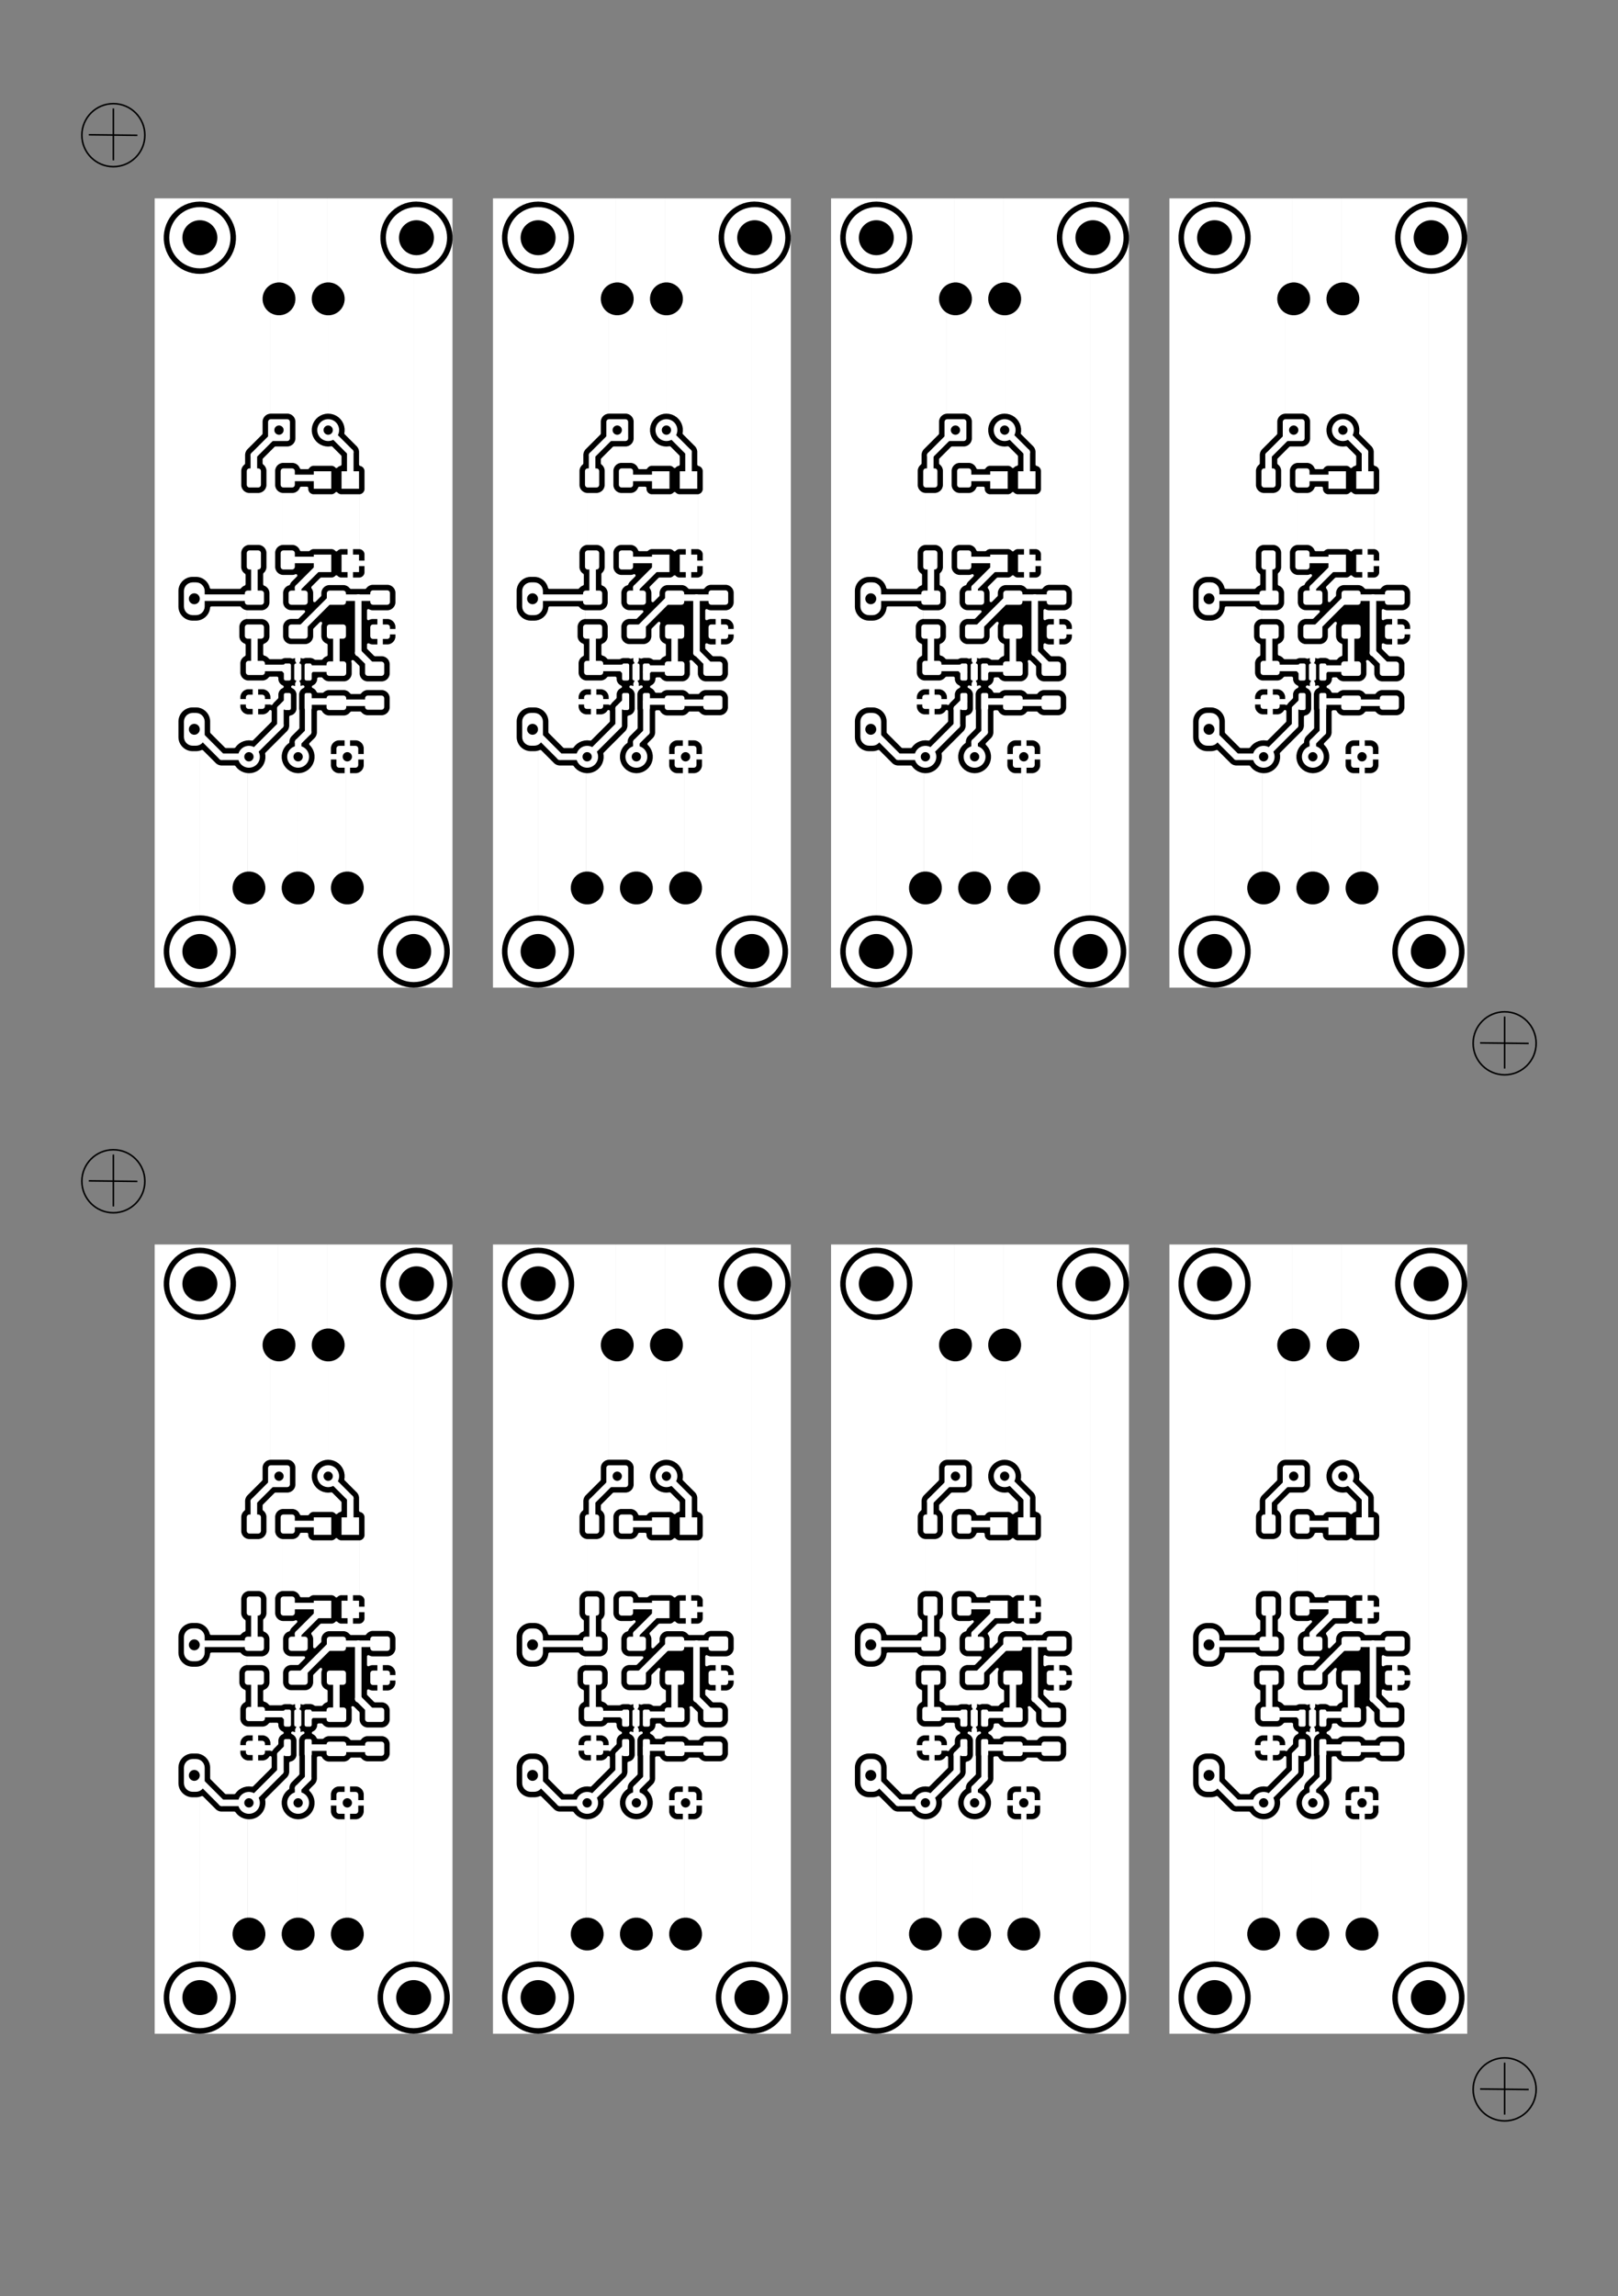 <?xml version="1.0" encoding="UTF-8" standalone="no"?>
<svg
   xmlns:dc="http://purl.org/dc/elements/1.1/"
   xmlns:cc="http://creativecommons.org/ns#"
   xmlns:rdf="http://www.w3.org/1999/02/22-rdf-syntax-ns#"
   xmlns:svg="http://www.w3.org/2000/svg"
   xmlns="http://www.w3.org/2000/svg"
   xmlns:xlink="http://www.w3.org/1999/xlink"
   xmlns:sodipodi="http://sodipodi.sourceforge.net/DTD/sodipodi-0.dtd"
   xmlns:inkscape="http://www.inkscape.org/namespaces/inkscape"
   version="1.1"
   width="148mm"
   height="210mm"
   viewBox="0 0 148 210"
   id="svg4097"
   sodipodi:docname="pwmTo_0-5V-F_Cu-panel.svg"
   inkscape:version="0.92.3 (2405546, 2018-03-11)">
  <rect x="0" y="0" width="148" height="210" fill="#808080" stroke="none"/>
  <defs
     id="defs4101">
    <clipPath
       clipPathUnits="userSpaceOnUse"
       id="clipPath4260">
      <rect
         style="fill:none;fill-opacity:1;stroke:#000000;stroke-width:0.265;stroke-opacity:1"
         id="rect4262"
         width="72.247"
         height="27.203"
         x="72.739"
         y="116.75" />
    </clipPath>
    <clipPath
       clipPathUnits="userSpaceOnUse"
       id="clipPath8162">
      <rect
         style="fill:none;fill-opacity:1;stroke:#000000;stroke-width:0.265;stroke-opacity:1"
         id="rect8164"
         width="72.202"
         height="27.268"
         x="80.095"
         y="52.491" />
    </clipPath>
  </defs>
  <sodipodi:namedview
     pagecolor="#ffffff"
     bordercolor="#666666"
     borderopacity="1"
     objecttolerance="10"
     gridtolerance="10"
     guidetolerance="10"
     inkscape:pageopacity="0"
     inkscape:pageshadow="2"
     inkscape:window-width="2560"
     inkscape:window-height="1417"
     id="namedview4099"
     showgrid="false"
     inkscape:zoom="1.1172845"
     inkscape:cx="161.79806"
     inkscape:cy="508.63942"
     inkscape:window-x="-8"
     inkscape:window-y="-8"
     inkscape:window-maximized="1"
     inkscape:current-layer="svg4097"
     inkscape:snap-to-guides="true"
     inkscape:snap-others="true"
     inkscape:snap-global="true" />
  <title
     id="title3829">SVG Image created as pwmTo_0-5V-F_Cu.svg date 2025/01/25 11:21:49 </title>
  <desc
     id="desc3831">Image generated by PCBNEW </desc>
  <g
     style="fill:#000000;fill-opacity:1;stroke:#000000;stroke-linecap:round;stroke-linejoin:round;stroke-opacity:1"
     id="g3833"
     transform="translate(0,61.994)" />
  <g
     id="g9115"
     transform="translate(0.746)">
    <g
       transform="matrix(0,0.54,-0.54,0,18.892,-9.013)"
       id="g2187">
      <path
         style="fill:none;stroke:#000000;stroke-width:0.265px;stroke-linecap:butt;stroke-linejoin:miter;stroke-opacity:1"
         d="m 39.605,13.093 -0.091,8.232"
         id="path2168"
         inkscape:connector-curvature="0" />
      <path
         style="fill:none;stroke:#000000;stroke-width:0.265px;stroke-linecap:butt;stroke-linejoin:miter;stroke-opacity:1"
         d="m 35.055,17.165 h 8.796"
         id="path2170"
         inkscape:connector-curvature="0" />
      <circle
         style="fill:none;stroke:#000000;stroke-width:0.265"
         id="path2172"
         cx="39.582"
         cy="17.165"
         r="5.336" />
    </g>
    <use
       height="100%"
       width="100%"
       transform="translate(127.262,83.055)"
       id="use4566"
       xlink:href="#g2187"
       y="0"
       x="0" />
    <g
       inkscape:tile-y0="16.235699"
       inkscape:tile-x0="14.457207"
       inkscape:tile-h="72.202494"
       inkscape:tile-w="27.268201"
       inkscape:tile-cy="52.358468"
       inkscape:tile-cx="28.126274"
       transform="translate(-89.17,-11.894)"
       id="g7081">
      <g
         style="fill:#000000;fill-opacity:1;stroke:#000000;stroke-linecap:round;stroke-linejoin:round;stroke-opacity:1"
         id="g6683" />
      <g
         id="g7212">
        <g
           transform="rotate(-90,116.196,66.125)"
           clip-path="url(#clipPath8162)"
           id="g8154">
          <g
             id="g8021"
             transform="translate(7.284,-2.177)">
            <g
               id="g7623"
               style="fill:#000000;fill-opacity:1;stroke:#000000;stroke-linecap:round;stroke-linejoin:round;stroke-opacity:1" />
            <g
               id="g7631"
               style="fill:#000000;fill-opacity:1;stroke:#000000;stroke-width:0.021;stroke-linecap:round;stroke-linejoin:round;stroke-opacity:1">
              <rect
                 id="rect7625"
                 rx="0"
                 height="38.752"
                 width="83.71"
                 y="48.961"
                 x="67.035" />
              <path
                 id="path7627"
                 d="m 109.132,67.175 -0.019,-0.096 -0.054,-0.081 -0.081,-0.054 -0.096,-0.019 h -0.8 l -0.096,0.019 -0.081,0.054 -0.054,0.081 -0.019,0.096 v 1.25 l 0.019,0.096 0.054,0.081 0.081,0.054 0.096,0.019 h 0.8 l 0.096,-0.019 0.081,-0.054 0.054,-0.081 0.019,-0.096 z"
                 style="fill:#ffffff;fill-opacity:1;fill-rule:evenodd;stroke:none"
                 inkscape:connector-curvature="0" />
              <path
                 id="path7629"
                 d="m 106.032,67.175 -0.019,-0.096 -0.054,-0.081 -0.081,-0.054 -0.096,-0.019 h -0.8 l -0.096,0.019 -0.081,0.054 -0.054,0.081 -0.019,0.096 v 1.25 l 0.019,0.096 0.054,0.081 0.081,0.054 0.096,0.019 h 0.8 l 0.096,-0.019 0.081,-0.054 0.054,-0.081 0.019,-0.096 z"
                 style="fill:#ffffff;fill-opacity:1;fill-rule:evenodd;stroke:none"
                 inkscape:connector-curvature="0" />
            </g>
            <g
               id="g7635"
               style="fill:#ffffff;fill-opacity:1;stroke:none">
              <circle
                 id="circle7633"
                 r="1.8"
                 cy="58.812"
                 cx="141.402" />
            </g>
            <g
               id="g7643"
               style="fill:#ffffff;fill-opacity:1;stroke:none">
              <circle
                 id="circle7637"
                 r="2.8"
                 cy="58.812"
                 cx="141.402" />
              <path
                 id="path7639"
                 d="m 109.132,63.175 -0.019,-0.096 -0.054,-0.081 -0.081,-0.054 -0.096,-0.019 h -0.8 l -0.096,0.019 -0.081,0.054 -0.054,0.081 -0.019,0.096 v 1.25 l 0.019,0.096 0.054,0.081 0.081,0.054 0.096,0.019 h 0.8 l 0.096,-0.019 0.081,-0.054 0.054,-0.081 0.019,-0.096 z"
                 style="fill:#ffffff;fill-opacity:1;fill-rule:evenodd;stroke:none"
                 inkscape:connector-curvature="0" />
              <path
                 id="path7641"
                 d="m 106.032,63.175 -0.019,-0.096 -0.054,-0.081 -0.081,-0.054 -0.096,-0.019 h -0.8 l -0.096,0.019 -0.081,0.054 -0.054,0.081 -0.019,0.096 v 1.25 l 0.019,0.096 0.054,0.081 0.081,0.054 0.096,0.019 h 0.8 l 0.096,-0.019 0.081,-0.054 0.054,-0.081 0.019,-0.096 z"
                 style="fill:#ffffff;fill-opacity:1;fill-rule:evenodd;stroke:none"
                 inkscape:connector-curvature="0" />
            </g>
            <g
               id="g7647"
               style="fill:#ffffff;fill-opacity:1;stroke:none">
              <circle
                 id="circle7645"
                 r="1.8"
                 cy="78.624"
                 cx="141.402" />
            </g>
            <g
               id="g7661"
               style="fill:#ffffff;fill-opacity:1;stroke:none">
              <circle
                 id="circle7649"
                 r="2.8"
                 cy="78.624"
                 cx="141.402" />
              <path
                 id="path7651"
                 d="m 102.632,74.175 -0.019,-0.096 -0.054,-0.081 -0.081,-0.054 -0.096,-0.019 h -0.8 l -0.096,0.019 -0.081,0.054 -0.054,0.081 -0.019,0.096 v 1.25 l 0.019,0.096 0.054,0.081 0.081,0.054 0.096,0.019 h 0.8 l 0.096,-0.019 0.081,-0.054 0.054,-0.081 0.019,-0.096 z"
                 style="fill:#ffffff;fill-opacity:1;fill-rule:evenodd;stroke:none"
                 inkscape:connector-curvature="0" />
              <path
                 id="path7653"
                 d="M 99.532,74.175 99.513,74.079 99.459,73.998 99.378,73.944 99.282,73.925 h -0.8 l -0.096,0.019 -0.081,0.054 -0.054,0.081 -0.019,0.096 v 1.25 l 0.019,0.096 0.054,0.081 0.081,0.054 0.096,0.019 h 0.8 l 0.096,-0.019 0.081,-0.054 0.054,-0.081 0.019,-0.096 z"
                 style="fill:#ffffff;fill-opacity:1;fill-rule:evenodd;stroke:none"
                 inkscape:connector-curvature="0" />
              <path
                 id="path7655"
                 d="m 102.708,63.267 -0.019,-0.096 -0.054,-0.081 -0.081,-0.054 -0.096,-0.019 h -0.8 l -0.096,0.019 -0.081,0.054 -0.054,0.081 -0.019,0.096 v 1.25 l 0.019,0.096 0.054,0.081 0.081,0.054 0.096,0.019 h 0.8 l 0.096,-0.019 0.081,-0.054 0.054,-0.081 0.019,-0.096 z"
                 style="fill:#ffffff;fill-opacity:1;fill-rule:evenodd;stroke:none"
                 inkscape:connector-curvature="0" />
              <path
                 id="path7657"
                 d="M 99.608,63.267 99.589,63.171 99.535,63.09 99.454,63.036 99.358,63.017 h -0.8 l -0.096,0.019 -0.081,0.054 -0.054,0.081 -0.019,0.096 v 1.25 l 0.019,0.096 0.054,0.081 0.081,0.054 0.096,0.019 h 0.8 l 0.096,-0.019 0.081,-0.054 0.054,-0.081 0.019,-0.096 z"
                 style="fill:#ffffff;fill-opacity:1;fill-rule:evenodd;stroke:none"
                 inkscape:connector-curvature="0" />
              <path
                 id="path7659"
                 d="m 94.682,73.3 0.096,-0.019 0.081,-0.054 0.054,-0.081 0.019,-0.096 v -1.5 L 94.913,71.454 94.859,71.373 94.778,71.319 94.682,71.3 h -1.5 l -0.096,0.019 -0.081,0.054 -0.054,0.081 -0.019,0.096 v 1.5 l 0.019,0.096 0.054,0.081 0.081,0.054 0.096,0.019 z"
                 style="fill:#ffffff;fill-opacity:1;fill-rule:evenodd;stroke:none"
                 inkscape:connector-curvature="0" />
            </g>
            <g
               id="g7665"
               style="fill:#ffffff;fill-opacity:1;stroke:none">
              <circle
                 id="circle7663"
                 r="1"
                 cy="67.8"
                 cx="93.932" />
            </g>
            <g
               id="g7673"
               style="fill:#ffffff;fill-opacity:1;stroke:none">
              <circle
                 id="circle7667"
                 r="1"
                 cy="63.3"
                 cx="93.932" />
              <path
                 id="path7669"
                 d="m 109.882,58.154 -0.02,-0.178 -0.059,-0.169 -0.095,-0.152 -0.127,-0.127 -0.152,-0.095 -0.169,-0.059 -0.178,-0.02 h -1.4 l -0.178,0.02 -0.169,0.059 -0.152,0.095 -0.127,0.127 -0.095,0.152 -0.059,0.169 -0.02,0.178 v 0.3 l 0.02,0.178 0.059,0.169 0.095,0.152 0.127,0.127 0.152,0.095 0.169,0.059 0.178,0.02 h 1.4 l 0.178,-0.02 0.169,-0.059 0.152,-0.095 0.127,-0.127 0.095,-0.152 0.059,-0.169 0.02,-0.178 z"
                 style="fill:#ffffff;fill-opacity:1;fill-rule:evenodd;stroke:none"
                 inkscape:connector-curvature="0" />
              <path
                 id="path7671"
                 d="M 97.944,58.154 97.924,57.976 97.865,57.807 97.77,57.655 97.643,57.529 97.491,57.433 97.322,57.374 97.144,57.354 h -1.4 l -0.178,0.02 -0.169,0.059 -0.152,0.095 -0.127,0.127 -0.095,0.152 -0.059,0.169 -0.02,0.178 v 0.3 l 0.02,0.178 0.059,0.169 0.095,0.152 0.127,0.127 0.152,0.095 0.169,0.059 0.178,0.02 h 1.4 l 0.178,-0.02 0.169,-0.059 0.152,-0.095 0.127,-0.127 0.095,-0.152 0.059,-0.169 0.02,-0.178 z"
                 style="fill:#ffffff;fill-opacity:1;fill-rule:evenodd;stroke:none"
                 inkscape:connector-curvature="0" />
            </g>
            <g
               id="g7677"
               style="fill:#ffffff;fill-opacity:1;stroke:none">
              <circle
                 id="circle7675"
                 r="1.8"
                 cy="58.812"
                 cx="76.124" />
            </g>
            <g
               id="g7681"
               style="fill:#ffffff;fill-opacity:1;stroke:none">
              <circle
                 id="circle7679"
                 r="2.8"
                 cy="58.812"
                 cx="76.124" />
            </g>
            <g
               id="g7685"
               style="fill:#ffffff;fill-opacity:1;stroke:none">
              <circle
                 id="circle7683"
                 r="1.8"
                 cy="78.37"
                 cx="76.124" />
            </g>
            <g
               id="g7725"
               style="fill:#ffffff;fill-opacity:1;stroke:none">
              <circle
                 id="circle7687"
                 r="2.8"
                 cy="78.37"
                 cx="76.124" />
              <path
                 id="path7689"
                 d="m 118.807,63.1 -0.096,0.019 -0.081,0.054 -0.054,0.081 -0.019,0.096 v 0.8 l 0.019,0.096 0.054,0.081 0.081,0.054 0.096,0.019 h 1.25 l 0.096,-0.019 0.081,-0.054 0.054,-0.081 0.019,-0.096 v -0.8 l -0.019,-0.096 -0.054,-0.081 -0.081,-0.054 -0.096,-0.019 z"
                 style="fill:#ffffff;fill-opacity:1;fill-rule:evenodd;stroke:none"
                 inkscape:connector-curvature="0" />
              <path
                 id="path7691"
                 d="m 118.807,66.2 -0.096,0.019 -0.081,0.054 -0.054,0.081 -0.019,0.096 v 0.8 l 0.019,0.096 0.054,0.081 0.081,0.054 0.096,0.019 h 1.25 l 0.096,-0.019 0.081,-0.054 0.054,-0.081 0.019,-0.096 v -0.8 l -0.019,-0.096 -0.054,-0.081 -0.081,-0.054 -0.096,-0.019 z"
                 style="fill:#ffffff;fill-opacity:1;fill-rule:evenodd;stroke:none"
                 inkscape:connector-curvature="0" />
              <path
                 id="path7693"
                 d="m 102.657,70.65 -0.019,-0.096 -0.054,-0.081 -0.081,-0.054 -0.096,-0.019 h -0.825 l -0.096,0.019 -0.081,0.054 -0.054,0.081 -0.019,0.096 v 1.3 l 0.019,0.096 0.054,0.081 0.081,0.054 0.096,0.019 h 0.825 l 0.096,-0.019 0.081,-0.054 0.054,-0.081 0.019,-0.096 z"
                 style="fill:#ffffff;fill-opacity:1;fill-rule:evenodd;stroke:none"
                 inkscape:connector-curvature="0" />
              <path
                 id="path7695"
                 d="M 99.532,70.65 99.513,70.554 99.459,70.473 99.378,70.419 99.282,70.4 h -0.825 l -0.096,0.019 -0.081,0.054 -0.054,0.081 -0.019,0.096 v 1.3 l 0.019,0.096 0.054,0.081 0.081,0.054 0.096,0.019 h 0.825 l 0.096,-0.019 0.081,-0.054 0.054,-0.081 0.019,-0.096 z"
                 style="fill:#ffffff;fill-opacity:1;fill-rule:evenodd;stroke:none"
                 inkscape:connector-curvature="0" />
              <path
                 id="path7697"
                 d="m 102.464,66.656 -0.012,-0.062 -0.035,-0.053 -0.053,-0.035 -0.062,-0.012 h -1.235 l -0.062,0.012 -0.053,0.035 -0.035,0.053 -0.012,0.062 v 0.325 l 0.012,0.062 0.035,0.053 0.053,0.035 0.062,0.012 h 1.235 l 0.062,-0.012 0.053,-0.035 0.035,-0.053 0.012,-0.062 z"
                 style="fill:#ffffff;fill-opacity:1;fill-rule:evenodd;stroke:none"
                 inkscape:connector-curvature="0" />
              <path
                 id="path7699"
                 d="m 102.464,67.606 -0.012,-0.062 -0.035,-0.053 -0.053,-0.035 -0.062,-0.012 h -1.235 l -0.062,0.012 -0.053,0.035 -0.035,0.053 -0.012,0.062 v 0.325 l 0.012,0.062 0.035,0.053 0.053,0.035 0.062,0.012 h 1.235 l 0.062,-0.012 0.053,-0.035 0.035,-0.053 0.012,-0.062 z"
                 style="fill:#ffffff;fill-opacity:1;fill-rule:evenodd;stroke:none"
                 inkscape:connector-curvature="0" />
              <path
                 id="path7701"
                 d="m 102.464,68.555 -0.012,-0.062 -0.035,-0.053 -0.053,-0.035 -0.062,-0.012 h -1.235 l -0.062,0.012 -0.053,0.035 -0.035,0.053 -0.012,0.062 v 0.325 l 0.012,0.062 0.035,0.053 0.053,0.035 0.062,0.012 h 1.235 l 0.062,-0.012 0.053,-0.035 0.035,-0.053 0.012,-0.062 z"
                 style="fill:#ffffff;fill-opacity:1;fill-rule:evenodd;stroke:none"
                 inkscape:connector-curvature="0" />
              <path
                 id="path7703"
                 d="M 99.764,68.555 99.752,68.493 99.717,68.441 99.664,68.405 99.602,68.393 h -1.235 l -0.062,0.012 -0.053,0.035 -0.035,0.053 -0.012,0.062 v 0.325 l 0.012,0.062 0.035,0.053 0.053,0.035 0.062,0.012 h 1.235 l 0.062,-0.012 0.053,-0.035 0.035,-0.053 0.012,-0.062 z"
                 style="fill:#ffffff;fill-opacity:1;fill-rule:evenodd;stroke:none"
                 inkscape:connector-curvature="0" />
              <path
                 id="path7705"
                 d="M 99.764,66.656 99.752,66.593 99.717,66.541 99.664,66.505 99.602,66.493 h -1.235 l -0.062,0.012 -0.053,0.035 -0.035,0.053 -0.012,0.062 v 0.325 l 0.012,0.062 0.035,0.053 0.053,0.035 0.062,0.012 h 1.235 l 0.062,-0.012 0.053,-0.035 0.035,-0.053 0.012,-0.062 z"
                 style="fill:#ffffff;fill-opacity:1;fill-rule:evenodd;stroke:none"
                 inkscape:connector-curvature="0" />
              <path
                 id="path7707"
                 d="m 109.132,70.675 -0.019,-0.096 -0.054,-0.081 -0.081,-0.054 -0.096,-0.019 h -0.8 l -0.096,0.019 -0.081,0.054 -0.054,0.081 -0.019,0.096 v 1.25 l 0.019,0.096 0.054,0.081 0.081,0.054 0.096,0.019 h 0.8 l 0.096,-0.019 0.081,-0.054 0.054,-0.081 0.019,-0.096 z"
                 style="fill:#ffffff;fill-opacity:1;fill-rule:evenodd;stroke:none"
                 inkscape:connector-curvature="0" />
              <path
                 id="path7709"
                 d="m 106.032,70.675 -0.019,-0.096 -0.054,-0.081 -0.081,-0.054 -0.096,-0.019 h -0.8 l -0.096,0.019 -0.081,0.054 -0.054,0.081 -0.019,0.096 v 1.25 l 0.019,0.096 0.054,0.081 0.081,0.054 0.096,0.019 h 0.8 l 0.096,-0.019 0.081,-0.054 0.054,-0.081 0.019,-0.096 z"
                 style="fill:#ffffff;fill-opacity:1;fill-rule:evenodd;stroke:none"
                 inkscape:connector-curvature="0" />
              <path
                 id="path7711"
                 d="m 120.042,70.83 v -1.6 h -1.6 v 1.6 z"
                 style="fill:#ffffff;fill-opacity:1;fill-rule:evenodd;stroke:none"
                 inkscape:connector-curvature="0" />
              <path
                 id="path7713"
                 d="m 120.042,73.37 v -1.6 h -1.6 v 1.6 z"
                 style="fill:#ffffff;fill-opacity:1;fill-rule:evenodd;stroke:none"
                 inkscape:connector-curvature="0" />
              <path
                 id="path7715"
                 d="m 112.422,73.37 v -1.6 h -1.6 v 1.6 z"
                 style="fill:#ffffff;fill-opacity:1;fill-rule:evenodd;stroke:none"
                 inkscape:connector-curvature="0" />
              <path
                 id="path7717"
                 d="m 112.422,70.83 v -1.6 h -1.6 v 1.6 z"
                 style="fill:#ffffff;fill-opacity:1;fill-rule:evenodd;stroke:none"
                 inkscape:connector-curvature="0" />
              <path
                 id="path7719"
                 d="m 109.157,74.65 -0.019,-0.096 -0.054,-0.081 -0.081,-0.054 -0.096,-0.019 h -0.825 l -0.096,0.019 -0.081,0.054 -0.054,0.081 -0.019,0.096 v 1.3 l 0.019,0.096 0.054,0.081 0.081,0.054 0.096,0.019 h 0.825 l 0.096,-0.019 0.081,-0.054 0.054,-0.081 0.019,-0.096 z"
                 style="fill:#ffffff;fill-opacity:1;fill-rule:evenodd;stroke:none"
                 inkscape:connector-curvature="0" />
              <path
                 id="path7721"
                 d="m 106.032,74.65 -0.019,-0.096 -0.054,-0.081 -0.081,-0.054 -0.096,-0.019 h -0.825 l -0.096,0.019 -0.081,0.054 -0.054,0.081 -0.019,0.096 v 1.3 l 0.019,0.096 0.054,0.081 0.081,0.054 0.096,0.019 h 0.825 l 0.096,-0.019 0.081,-0.054 0.054,-0.081 0.019,-0.096 z"
                 style="fill:#ffffff;fill-opacity:1;fill-rule:evenodd;stroke:none"
                 inkscape:connector-curvature="0" />
              <path
                 id="path7723"
                 d="m 123.057,65.05 -0.096,0.019 -0.081,0.054 -0.054,0.081 -0.019,0.096 v 1.5 l 0.019,0.096 0.054,0.081 0.081,0.054 0.096,0.019 h 1.5 l 0.096,-0.019 0.081,-0.054 0.054,-0.081 0.019,-0.096 v -1.5 l -0.019,-0.096 -0.054,-0.081 -0.081,-0.054 -0.096,-0.019 z"
                 style="fill:#ffffff;fill-opacity:1;fill-rule:evenodd;stroke:none"
                 inkscape:connector-curvature="0" />
            </g>
            <g
               id="g7733"
               style="fill:#ffffff;fill-opacity:1;stroke:none">
              <circle
                 id="circle7727"
                 r="1"
                 cy="70.55"
                 cx="123.807" />
              <path
                 id="path7729"
                 d="m 111.307,63.1 -0.096,0.019 -0.081,0.054 -0.054,0.081 -0.019,0.096 v 0.8 l 0.019,0.096 0.054,0.081 0.081,0.054 0.096,0.019 h 1.25 l 0.096,-0.019 0.081,-0.054 0.054,-0.081 0.019,-0.096 v -0.8 l -0.019,-0.096 -0.054,-0.081 -0.081,-0.054 -0.096,-0.019 z"
                 style="fill:#ffffff;fill-opacity:1;fill-rule:evenodd;stroke:none"
                 inkscape:connector-curvature="0" />
              <path
                 id="path7731"
                 d="m 111.307,66.2 -0.096,0.019 -0.081,0.054 -0.054,0.081 -0.019,0.096 v 0.8 l 0.019,0.096 0.054,0.081 0.081,0.054 0.096,0.019 h 1.25 l 0.096,-0.019 0.081,-0.054 0.054,-0.081 0.019,-0.096 v -0.8 l -0.019,-0.096 -0.054,-0.081 -0.081,-0.054 -0.096,-0.019 z"
                 style="fill:#ffffff;fill-opacity:1;fill-rule:evenodd;stroke:none"
                 inkscape:connector-curvature="0" />
            </g>
            <g
               id="g7817"
               style="fill:none;stroke:#ffffff;stroke-width:0.6;stroke-linecap:round;stroke-linejoin:round;stroke-opacity:1">
              <path
                 id="path7735"
                 d="M 103.432,73.35 V 73.3"
                 inkscape:connector-curvature="0" />
              <path
                 id="path7737"
                 d="m 101.982,74.8 1.45,-1.45"
                 inkscape:connector-curvature="0" />
              <path
                 id="path7739"
                 d="m 103.432,73.3 h 5.05"
                 inkscape:connector-curvature="0" />
              <path
                 id="path7741"
                 d="m 108.482,73.3 v 1.488"
                 inkscape:connector-curvature="0" />
              <path
                 id="path7743"
                 d="M 108.482,74.787 108.495,74.8"
                 inkscape:connector-curvature="0" />
              <path
                 id="path7745"
                 d="m 108.482,70.9 v 0.4"
                 inkscape:connector-curvature="0" />
              <path
                 id="path7747"
                 d="m 108.482,71.3 v 2"
                 inkscape:connector-curvature="0" />
              <path
                 id="path7749"
                 d="m 105.382,67.8 3.1,3.1"
                 inkscape:connector-curvature="0" />
              <path
                 id="path7751"
                 d="m 101.995,71.3 h 3.388"
                 inkscape:connector-curvature="0" />
              <path
                 id="path7753"
                 d="M 101.995,69.028 101.684,68.718"
                 inkscape:connector-curvature="0" />
              <path
                 id="path7755"
                 d="M 101.995,71.3 V 69.028"
                 inkscape:connector-curvature="0" />
              <path
                 id="path7757"
                 d="M 98.984,71.186 98.87,71.3"
                 inkscape:connector-curvature="0" />
              <path
                 id="path7759"
                 d="m 96.19,68.718 h 2.794"
                 inkscape:connector-curvature="0" />
              <path
                 id="path7761"
                 d="m 98.984,68.718 v 2.467"
                 inkscape:connector-curvature="0" />
              <path
                 id="path7763"
                 d="m 93.932,67.8 h 1.34"
                 inkscape:connector-curvature="0" />
              <path
                 id="path7765"
                 d="m 98.87,71.3 v 3.487"
                 inkscape:connector-curvature="0" />
              <path
                 id="path7767"
                 d="m 95.272,67.8 0.918,0.918"
                 inkscape:connector-curvature="0" />
              <path
                 id="path7769"
                 d="M 98.87,74.787 98.882,74.8"
                 inkscape:connector-curvature="0" />
              <path
                 id="path7771"
                 d="m 111.882,63.8 0.05,-0.05"
                 inkscape:connector-curvature="0" />
              <path
                 id="path7773"
                 d="m 93.932,60.816 2.512,-2.512"
                 inkscape:connector-curvature="0" />
              <path
                 id="path7775"
                 d="M 93.932,60.816 V 62.5"
                 inkscape:connector-curvature="0" />
              <path
                 id="path7777"
                 d="m 108.482,63.8 h 3.4"
                 inkscape:connector-curvature="0" />
              <path
                 id="path7779"
                 d="m 98.344,66.178 0.64,0.64"
                 inkscape:connector-curvature="0" />
              <path
                 id="path7781"
                 d="m 96.81,66.178 h 1.534"
                 inkscape:connector-curvature="0" />
              <path
                 id="path7783"
                 d="m 93.932,63.3 2.878,2.878"
                 inkscape:connector-curvature="0" />
              <path
                 id="path7785"
                 d="M 108.482,63.8 V 58.404"
                 inkscape:connector-curvature="0" />
              <path
                 id="path7787"
                 d="m 108.482,58.404 -0.1,-0.1"
                 inkscape:connector-curvature="0" />
              <path
                 id="path7789"
                 d="m 121.787,72.57 h -2.545"
                 inkscape:connector-curvature="0" />
              <path
                 id="path7791"
                 d="m 123.807,70.55 -2.02,2.02"
                 inkscape:connector-curvature="0" />
              <path
                 id="path7793"
                 d="m 121.507,63.75 2.3,2.3"
                 inkscape:connector-curvature="0" />
              <path
                 id="path7795"
                 d="m 119.432,63.75 h 2.075"
                 inkscape:connector-curvature="0" />
              <path
                 id="path7797"
                 d="m 119.432,66.85 v 2.99"
                 inkscape:connector-curvature="0" />
              <path
                 id="path7799"
                 d="m 119.432,69.84 -0.19,0.19"
                 inkscape:connector-curvature="0" />
              <path
                 id="path7801"
                 d="m 105.382,63.8 h -3.4"
                 inkscape:connector-curvature="0" />
              <path
                 id="path7803"
                 d="m 102.058,63.892 v 2.552"
                 inkscape:connector-curvature="0" />
              <path
                 id="path7805"
                 d="m 102.058,66.444 -0.374,0.374"
                 inkscape:connector-curvature="0" />
              <path
                 id="path7807"
                 d="m 109.392,67.8 2.23,2.23"
                 inkscape:connector-curvature="0" />
              <path
                 id="path7809"
                 d="m 108.482,67.8 h 0.91"
                 inkscape:connector-curvature="0" />
              <path
                 id="path7811"
                 d="m 111.932,66.85 v 2.87"
                 inkscape:connector-curvature="0" />
              <path
                 id="path7813"
                 d="m 111.932,69.72 -0.31,0.31"
                 inkscape:connector-curvature="0" />
              <path
                 id="path7815"
                 d="m 72.618,54.506 -0.046,0.053 -0.011,0.051 v 27.453 l 0.02,0.067 0.053,0.046 0.051,0.011 h 72.411 l 0.067,-0.02 0.046,-0.053 0.011,-0.051 V 78.624 h -0.512 v 0 l -0.019,0.357 v 0 l -0.058,0.353 v 10e-5 l -0.096,0.345 v 0 l -0.132,0.333 h -1e-4 l -0.168,0.316 v 0 0 l -0.029,0.042 -0.172,0.254 v 0 l -0.225,0.265 -0.007,0.008 -0.26,0.246 -0.285,0.217 -0.307,0.184 v 0 h -1e-4 v 0 l -0.273,0.126 -0.052,0.024 -0.339,0.114 -0.35,0.077 -0.356,0.039 v 0 h -0.358 v 0 l -0.356,-0.039 -0.35,-0.077 -0.339,-0.114 -0.325,-0.15 -0.307,-0.184 -0.285,-0.217 -0.26,-0.246 -0.232,-0.273 -0.201,-0.296 -0.168,-0.316 -0.132,-0.333 -0.096,-0.345 -0.058,-0.353 -0.019,-0.357 0.014,-0.254 H 79.43 v 0 l -0.019,0.357 v 0 l -0.058,0.353 v 1e-4 l -0.096,0.345 v 0 l -0.132,0.333 h -1e-4 l -0.168,0.316 v 0 l -0.201,0.296 v 0 l -0.216,0.254 -0.016,0.019 -0.26,0.246 -0.285,0.217 -0.307,0.184 v 0 h -1e-4 v 0 l -0.15,0.07 -0.175,0.081 -0.339,0.114 -0.35,0.077 -0.356,0.039 v 0 h -0.358 v 0 L 75.59,81.632 75.24,81.555 74.901,81.441 74.576,81.29 74.269,81.106 73.984,80.889 73.725,80.643 73.493,80.37 73.292,80.074 73.124,79.758 72.992,79.425 72.896,79.081 72.838,78.727 72.819,78.37 l 0.019,-0.357 0.058,-0.353 0.096,-0.345 0.132,-0.333 0.149,-0.282 0.018,-0.035 v 0 0 l 0.201,-0.296 v 0 0 L 73.725,76.097 73.827,76 73.984,75.851 v 0 0 l 0.14,-0.106 0.145,-0.11 0.307,-0.184 v 0 h 10e-5 v 0 l 0.325,-0.15 v 0 0 l 0.17,-0.057 0.17,-0.057 0.35,-0.077 0.356,-0.039 v 0 h 0.358 1e-4 l 0.356,0.039 0.35,0.077 0.256,0.086 0.083,0.028 v 0 0 l 0.325,0.15 v 0 l 0.172,0.104 0.134,0.081 0.088,0.067 0.197,0.149 v 0 l 0.26,0.246 0.232,0.273 v 0 l 0.201,0.296 v 0 l 0.168,0.316 h 1e-4 l 0.132,0.333 v 0 l 0.096,0.345 v 10e-5 l 0.058,0.353 v 0 l 0.019,0.357 h 58.681 l 0.006,-0.103 0.042,-0.254 0.016,-0.099 v 0 -1e-4 l 0.096,-0.345 0.101,-0.254 0.031,-0.079 h 1e-4 l 0.168,-0.316 v 0 0 l 0.201,-0.296 v 0 0 l 0.232,-0.273 0.086,-0.082 0.173,-0.164 v 0 0 l 0.115,-0.087 0.17,-0.13 0.307,-0.184 v 0 h 1e-4 v 0 l 0.325,-0.15 v 0 0 l 0.17,-0.057 0.17,-0.057 0.35,-0.077 0.356,-0.039 v 0 h 0.358 v 0 l 0.356,0.039 0.35,0.077 0.256,0.086 0.083,0.028 v 0 0 l 0.325,0.15 v 0 l 0.228,0.137 0.078,0.047 0.088,0.067 0.197,0.149 v 0 l 0.26,0.246 0.232,0.273 v 0 l 0.201,0.296 v 0 l 0.168,0.316 h 1e-4 l 0.132,0.333 v 0 l 0.096,0.345 v 1e-4 l 0.058,0.353 v 0 l 0.019,0.357 h 0.512 v -8.192 h -7.912 v 0.236 l -0.037,0.233 -0.073,0.225 -0.072,0.141 -0.036,0.07 -0.139,0.191 -0.167,0.167 -0.191,0.139 -0.082,0.042 -0.129,0.066 v 0 0 l -0.06,0.019 -0.165,0.054 -0.233,0.037 v 0 h -0.236 L 135.456,72.014 135.414,72 l -0.183,-0.059 -0.21,-0.107 -0.191,-0.139 -0.167,-0.167 -0.139,-0.191 -0.107,-0.21 -0.073,-0.225 -0.009,-0.056 -0.028,-0.177 V 70.55 h -8.994 v 0 l -0.021,0.248 v 0 l -0.061,0.241 -0.1,0.228 -0.136,0.208 v 0 l -0.169,0.183 -0.196,0.153 v 0 l -0.173,0.093 -0.046,0.025 -0.235,0.081 -0.245,0.041 h -0.249 v 0 l -0.146,-0.024 -0.069,0.008 -0.039,0.026 -1.02,1.02 -0.112,0.112 v 0 l -0.128,0.086 -0.003,0.002 -0.103,0.043 -0.043,0.018 -0.148,0.029 -0.007,0.001 v 0 0 0 h -1.207 l -0.067,0.02 -0.046,0.053 -0.008,0.027 -8e-4,-2e-4 -0.002,0.008 -0.05,0.135 v 0 l -0.086,0.115 v 0 l -0.115,0.086 v 0 l -0.135,0.05 v 0 l -0.007,7e-4 -0.053,0.006 h -1.696 l -0.06,-0.006 -0.135,-0.05 -0.115,-0.086 -0.086,-0.115 -0.05,-0.135 -0.006,-0.06 v -1e-4 h -5.019 l -0.006,0.06 v 0 l -0.05,0.135 v 0 l -0.086,0.115 v 0 l -0.115,0.086 v 1e-4 l -0.135,0.05 v 0 L 112.47,73.87 v 0 h -0.598 -0.5 -0.598 v 0 l -0.06,-0.006 v 0 l -0.135,-0.05 v -1e-4 l -0.115,-0.086 v 0 l -0.086,-0.115 v 0 l -0.05,-0.135 v 0 l -0.006,-0.06 v 0 -0.598 h 1.05 v 1.05 h 0.5 v -1.05 h 1.05 v 0.598 h 5.019 v -1.696 l 0.006,-0.06 0.05,-0.135 1e-4,-2e-4 v 0 l 0.086,-0.115 v 0 l 0.017,-0.013 4e-4,-3e-4 0.042,-0.056 0.005,-0.07 -0.034,-0.061 -0.013,-0.012 -0.018,-0.013 -0.086,-0.115 -0.05,-0.135 -0.006,-0.06 v -1.696 l 0.006,-0.06 0.005,-0.013 0.046,-0.122 v 0 l 0.086,-0.115 v 0 l 0.115,-0.086 v 0 l 0.135,-0.05 v 0 l 0.06,-0.006 v 0 0 0 h 0.113 l 0.067,-0.02 0.046,-0.053 0.011,-0.051 V 68.072 l -0.02,-0.067 -0.053,-0.046 -0.013,-0.005 -0.059,-0.019 -0.149,-0.092 -0.124,-0.124 -0.092,-0.149 -0.055,-0.167 L 118.057,67.3 v -0.9 0 h -4.749 v 0.9 0 l -0.011,0.103 v 0 l -0.055,0.167 v 0 l -0.012,0.02 -0.08,0.129 -0.124,0.124 -0.149,0.092 v 0 l -0.02,0.007 -0.038,0.013 -0.057,0.04 -0.027,0.065 -7e-4,0.013 v 0.703 l 0.02,0.067 0.022,0.023 -6e-4,7e-4 0.006,0.006 0.086,0.115 v 0 l 0.05,0.135 0.006,0.056 4e-4,0.003 v 0 1.696 0 l -0.006,0.06 -0.05,0.135 v 0 l -0.086,0.115 v 0 l -0.018,0.013 -0.042,0.056 -0.005,0.07 0.033,0.061 0.013,0.012 0.018,0.013 0.086,0.115 v 0 l 0.05,0.135 v 0 l 0.006,0.06 V 72.32 h -2.6 v -0.598 0 l 0.006,-0.06 v 0 l 0.05,-0.135 v 0 l 0.086,-0.115 v 0 l 0.018,-0.013 0.042,-0.056 0.005,-0.07 -0.033,-0.061 -0.013,-0.011 -0.018,-0.014 -0.086,-0.115 -0.05,-0.135 -0.006,-0.06 v -0.965 l -0.02,-0.067 -0.017,-0.021 -0.787,-0.787 -0.061,-0.034 -0.07,0.005 -0.022,0.011 -0.144,0.089 -0.167,0.055 -0.103,0.011 h -0.743 l -0.067,0.02 -0.046,0.053 -0.01,0.069 0.029,0.064 0.006,0.006 0.501,0.501 0.061,0.034 0.026,0.003 h 0.242 v 0 l 0.103,0.011 v 0 l 0.167,0.055 v 0 l 0.149,0.092 0.124,0.124 0.092,0.149 v 0 l 0.055,0.167 v 0 0 l 0.011,0.103 v 1.35 0 l -0.011,0.103 v 0 l -0.036,0.108 -0.019,0.059 -0.092,0.149 -0.124,0.124 -0.009,0.006 -0.047,0.052 -0.012,0.054 v 1.302 l 0.02,0.067 0.039,0.038 0.034,0.021 0.124,0.124 0.092,0.149 v 0 l 10e-5,2e-4 0.055,0.166 v 0 0 l 0.011,0.103 v 1.4 0 l -0.011,0.103 v 0 l -0.024,0.073 -0.031,0.094 -0.092,0.149 -0.124,0.124 -0.149,0.092 -0.167,0.055 -0.103,0.011 h -0.925 v 0 0 l -0.056,-0.006 -0.046,-0.005 -0.167,-0.055 -0.149,-0.092 -0.124,-0.124 -0.092,-0.149 -0.055,-0.167 L 107.332,76 v 0 h -0.799 l -0.011,0.103 -0.055,0.166 v 0 l -0.092,0.149 -0.124,0.124 -0.149,0.092 v 0 l -0.166,0.055 v 0 L 105.832,76.7 h -0.212 -0.5 -0.212 v 0 l -0.103,-0.011 -0.166,-0.055 v 0 l -0.149,-0.092 -0.124,-0.124 -0.092,-0.149 v 0 l -0.055,-0.166 v 0 L 104.207,76 v 0 -0.45 h 0.912 v 1.15 h 0.5 v 0 -1.15 h 0.912 V 76 h 0.799 v -1.4 l 0.011,-0.103 0.055,-0.167 0.025,-0.041 0.018,-0.067 -0.021,-0.067 -0.054,-0.045 -0.049,-0.01 h -0.771 l -0.067,0.02 -0.046,0.053 -0.01,0.069 0.017,0.048 0.025,0.041 v 0 l 0.055,0.166 v 0 l 0.011,0.103 v 0.45 h -2.325 v -0.45 0 l 0.011,-0.103 0.055,-0.166 v 0 l 0.025,-0.041 0.018,-0.067 -0.021,-0.067 -0.054,-0.045 -0.049,-0.01 h -0.328 l -0.067,0.02 -0.021,0.017 -0.609,0.609 -0.034,0.061 -0.003,0.026 v 0.642 0 l -0.011,0.103 v 0 l -0.042,0.126 -0.013,0.041 -0.092,0.149 -0.124,0.124 -0.149,0.092 -0.167,0.055 -0.103,0.011 h -0.9 v 0 0 l -0.056,-0.006 -0.046,-0.005 -0.167,-0.055 -0.149,-0.092 -0.124,-0.124 -0.092,-0.149 -0.055,-0.167 -0.011,-0.103 v -1.35 l 0.011,-0.103 0.055,-0.167 0.092,-0.149 0.124,-0.124 0.149,-0.092 0.167,-0.055 v 0 l 0.103,-0.011 v 0 h 0.642 l 0.067,-0.02 0.021,-0.017 0.44,-0.44 0.017,-0.022 5e-4,4e-4 0.047,-0.071 0.021,-0.067 -0.018,-0.067 -0.052,-0.047 -0.069,-0.011 -0.024,0.005 -0.065,0.021 -0.103,0.011 h -0.925 v 0 0 l -0.056,-0.006 -0.046,-0.005 -0.167,-0.055 -0.149,-0.092 -0.124,-0.124 -0.092,-0.149 -0.055,-0.167 L 100.832,72 v -1.4 l 0.011,-0.103 0.055,-0.167 0.092,-0.149 0.124,-0.124 0.022,-0.013 0.047,-0.052 0.012,-0.054 v -0.271 l -0.02,-0.067 -0.053,-0.046 -0.051,-0.011 h -0.057 l -0.067,-0.006 v 0 0 l -0.154,-0.048 -0.138,-0.083 -0.114,-0.114 -0.083,-0.138 -0.005,-0.016 -0.039,-0.058 -0.064,-0.028 -0.069,0.011 -0.052,0.047 -0.013,0.028 -0.005,0.016 v 0 0 l -0.066,0.109 -0.018,0.029 -0.114,0.114 v 0 0 l -0.138,0.083 -0.004,0.001 -0.003,0.002 -3e-4,10e-5 v 1e-4 l -0.055,0.037 -0.028,0.064 -0.001,0.016 v 0.431 l 0.02,0.067 0.017,0.021 0.054,0.054 0.092,0.149 v 0 l 0.055,0.167 v 0 0 l 0.011,0.103 v 1.4 0 l -0.011,0.103 v 0 l -0.055,0.167 v 0 l -0.025,0.041 -0.067,0.108 -0.124,0.124 -0.022,0.013 -0.047,0.052 -0.012,0.054 v 0.802 l 0.02,0.067 0.039,0.038 0.022,0.013 0.124,0.124 0.092,0.149 v 0 l 0.005,0.014 0.05,0.152 v 0 0 l 0.011,0.103 v 1.35 0 l -0.011,0.103 v 0 l -0.042,0.126 -0.013,0.041 -0.092,0.149 -0.124,0.124 -0.149,0.092 -0.167,0.055 -0.103,0.011 h -0.9 v 0 0 l -0.056,-0.006 -0.046,-0.005 -0.167,-0.055 -0.149,-0.092 -0.124,-0.124 -0.092,-0.149 -0.055,-0.167 -0.011,-0.103 v -1.35 l 0.011,-0.103 0.055,-0.167 0.092,-0.149 0.124,-0.124 0.006,-0.004 -0.001,-0.002 0.039,-0.044 0.012,-0.053 V 72.662 L 98.049,72.595 98.01,72.556 97.989,72.543 97.865,72.419 97.772,72.269 97.717,72.103 97.707,72 v -0.5 h -2.275 v 0.55 h -1.154 l 0.05,0.086 0.029,0.108 v 0.112 l -0.029,0.108 -0.05,0.086 h 1.154 v 0.55 l -0.011,0.103 -0.055,0.166 v 0 l -0.092,0.149 -0.124,0.124 -0.149,0.092 v 0 l -0.166,0.055 v 0 L 94.732,73.8 h -0.55 v 0 -1.154 l -0.086,0.05 -0.108,0.029 h -0.112 l -0.108,-0.029 -0.086,-0.05 V 73.8 h -0.55 v 0 l -0.103,-0.011 -0.166,-0.055 v 0 l -0.149,-0.092 -0.124,-0.124 -0.092,-0.149 v 0 l -0.055,-0.166 v 0 L 92.432,73.1 v 0 -0.55 h 1.154 l -0.05,-0.086 -0.029,-0.108 v -0.112 l 0.017,-0.062 H 83.433 v 0.236 l -0.037,0.233 -0.073,0.225 -0.037,0.072 -0.071,0.139 -0.139,0.191 -0.167,0.167 -0.191,0.139 -0.057,0.029 -0.153,0.078 v 0 0 l -0.113,0.037 -0.112,0.036 -0.233,0.037 v 0 h -0.236 l -0.233,-0.037 -0.225,-0.073 -0.21,-0.107 -0.191,-0.139 -0.167,-0.167 -0.139,-0.191 -0.107,-0.21 -0.073,-0.225 -0.01,-0.061 -0.027,-0.172 v -0.236 l 0.037,-0.233 0.045,-0.138 0.028,-0.086 v 0 0 l 0.057,-0.111 0.051,-0.099 0.139,-0.191 0.167,-0.167 0.191,-0.139 0.21,-0.107 0.225,-0.073 0.233,-0.037 v 0 h 0.236 v 0 l 0.233,0.037 0.225,0.073 0.21,0.107 0.109,0.079 0.082,0.06 v 0 0 l 0.167,0.167 v 0 0 l 0.054,0.075 0.084,0.116 0.107,0.21 0.073,0.225 0.037,0.233 h 10.091 l 0.012,-0.046 0.05,-0.086 h -1.154 v -0.55 0 l 0.011,-0.103 0.055,-0.166 v 0 l 0.092,-0.149 0.124,-0.124 0.149,-0.092 v 0 l 0.166,-0.055 v 0 L 93.132,70.8 h 0.55 v 1.154 l 0.086,-0.05 0.108,-0.029 h 0.112 l 0.108,0.029 0.086,0.05 V 70.8 h 0.55 v 0 l 0.103,0.011 0.166,0.055 v 0 l 0.149,0.092 0.124,0.124 0.092,0.149 v 0 l 0.055,0.166 v 0 L 95.432,71.5 h 2.275 v -0.9 l 0.011,-0.103 0.055,-0.167 0.092,-0.149 0.124,-0.124 0.136,-0.084 0.047,-0.052 0.012,-0.054 v -0.225 l -0.02,-0.067 -0.053,-0.046 -0.051,-0.011 h -1.948 v 0 l -0.155,-0.031 -0.146,-0.06 -0.131,-0.088 -0.495,-0.495 -0.061,-0.033 -0.07,0.005 -0.048,0.032 -0.054,0.059 -0.196,0.153 -0.036,0.02 -0.176,0.095 -0.006,0.003 -0.235,0.081 -0.245,0.041 H 93.808 L 93.563,69.26 93.327,69.179 93.109,69.061 92.912,68.908 92.744,68.725 92.608,68.517 92.508,68.289 92.447,68.048 92.446,68.03 92.427,67.8 v 0 l 0.01,-0.118 h -9.004 v 0.236 l -0.037,0.233 -0.073,0.225 -0.072,0.141 -0.036,0.07 -0.139,0.191 -0.167,0.167 -0.191,0.139 -0.099,0.051 -0.111,0.057 v 0 0 l -0.065,0.021 -0.159,0.052 -0.233,0.037 v 0 h -0.236 l -0.233,-0.037 -0.048,-0.016 -0.177,-0.057 -0.21,-0.107 -0.191,-0.139 -0.167,-0.167 -0.139,-0.191 -0.107,-0.21 -0.073,-0.225 -0.016,-0.101 -0.021,-0.133 v -0.236 l 0.037,-0.233 0.038,-0.118 0.035,-0.107 v 0 0 l 0.072,-0.141 0.036,-0.07 0.139,-0.191 0.167,-0.167 0.191,-0.139 0.052,-0.026 0.159,-0.081 0.225,-0.073 0.233,-0.037 v 0 h 0.236 v 0 l 0.233,0.037 0.225,0.073 0.21,0.107 0.109,0.079 0.082,0.06 v 0 0 l 0.167,0.167 v 0 0 l 0.047,0.065 0.092,0.126 0.107,0.21 0.073,0.225 0.037,0.233 h 9.004 l 0.011,-0.13 v 0 l 0.061,-0.241 0.1,-0.228 0.136,-0.208 0.049,-0.053 0.12,-0.13 0.196,-0.153 v 0 0 l 0.219,-0.118 v 0 l 0.235,-0.081 0.245,-0.041 h 0.249 l 0.245,0.041 0.235,0.081 v 0 l 0.219,0.118 0.196,0.153 0.169,0.183 0.044,0.068 0.053,0.045 0.051,0.011 h 0.082 l 0.155,0.031 v 0 l 0.146,0.06 v 0 l 0.131,0.088 v 0 l 0.703,0.703 0.061,0.034 0.026,0.003 h 1.594 l 0.037,-0.006 0.043,-0.013 v 0 l 0.027,-0.003 0.04,-0.004 v 0 h 1.342 l 0.067,0.006 v 0 l 0.154,0.048 0.138,0.083 0.114,0.114 v 0 l 0.08,0.132 0.004,0.006 0.005,0.016 0.039,0.058 0.064,0.028 0.069,-0.011 0.052,-0.047 0.013,-0.028 0.005,-0.016 v 0 l 7e-4,-0.002 0.001,-0.07 -0.001,-0.004 -0.048,-0.154 v 0 l -0.003,-0.033 h 0.232 l 0.064,-0.018 0.089,-0.054 v 0 l 0.154,-0.048 v 0 0 l 0.047,-0.004 0.02,-0.002 v 0 h 1.342 l 0.067,0.006 v 0 l 0.154,0.048 0.089,0.054 0.064,0.018 h 0.232 l -0.003,0.033 v 0 l -0.048,0.154 -10e-4,0.07 10e-4,0.004 0.049,0.156 0.006,0.067 v 0.432 l -0.006,0.067 v 0 l -0.048,0.154 v 0 0 l -0.066,0.109 -0.018,0.029 -0.005,0.006 0.002,0.002 -0.027,0.05 -0.003,0.026 v 0.562 l 0.02,0.067 0.039,0.038 0.022,0.013 0.124,0.124 0.092,0.149 v 0 l 0.028,0.084 0.04,0.057 0.065,0.027 0.013,7e-4 h 0.923 l 0.067,-0.02 0.046,-0.053 0.005,-0.013 v 0 l 0.019,-0.059 0.092,-0.149 0.124,-0.124 0.121,-0.075 0.028,-0.017 v 0 l 0.049,-0.016 0.118,-0.039 v 0 l 0.103,-0.011 h 0.9 v 0 l 0.103,0.011 v 0 l 0.108,0.036 0.058,0.019 v 0 l 0.007,0.002 6e-4,-0.002 0.059,0.009 0.064,-0.029 0.038,-0.058 5e-4,-0.07 -0.032,-0.054 -0.577,-0.577 -0.061,-0.034 -0.026,-0.003 h -0.642 v 0 l -0.103,-0.011 -0.167,-0.055 -0.149,-0.092 -0.124,-0.124 -0.092,-0.149 -0.055,-0.167 -0.011,-0.103 v -1.35 l 0.004,-0.034 0.007,-0.068 v 0 l 0.015,-0.046 0.04,-0.12 0.092,-0.149 0.124,-0.124 0.149,-0.092 0.167,-0.055 v 0 l 0.103,-0.011 h 0.9 v 0 l 0.103,0.011 v 0 l 0.167,0.055 v 0 l 0.149,0.092 0.124,0.124 0.092,0.149 v 0 l 0.011,0.032 0.045,0.135 v 0 0 l 0.011,0.103 v 0.642 l 0.02,0.067 0.017,0.021 0.551,0.551 0.061,0.034 0.07,-0.005 0.056,-0.042 0.024,-0.066 3e-4,-0.009 V 67.125 l 0.004,-0.034 0.007,-0.068 v 0 l 0.015,-0.046 0.04,-0.12 0.092,-0.149 0.124,-0.124 0.149,-0.092 0.167,-0.055 v 0 l 0.103,-0.011 h 0.9 v 0 l 0.103,0.011 v 0 l 0.167,0.055 v 0 l 0.149,0.092 0.124,0.124 0.092,0.149 v 0 l 0.04,0.12 0.04,0.058 0.03,0.018 0.094,0.039 v 0 l 0.131,0.088 v 0 l 0.513,0.513 0.061,0.034 0.07,-0.005 0.056,-0.042 0.024,-0.065 -0.006,-0.048 -0.054,-0.162 -0.011,-0.103 v -0.9 l 0.011,-0.103 0.055,-0.167 0.092,-0.149 0.124,-0.124 0.149,-0.092 0.167,-0.055 v 0 l 0.103,-0.011 h 1.35 v 0 L 112.71,65.71 v 0 l 0.167,0.055 v 0 l 0.149,0.092 0.124,0.124 0.092,0.149 v 0 l 0.028,0.084 0.027,0.083 v 0 0 l 0.011,0.103 h 4.749 l 0.011,-0.103 0.055,-0.167 0.092,-0.149 0.124,-0.124 0.149,-0.092 0.167,-0.055 v 0 l 0.103,-0.011 h 1.35 v 0 L 120.21,65.71 v 0 l 0.167,0.055 v 0 l 0.149,0.092 0.124,0.124 0.092,0.149 v 0 l 0.028,0.084 0.027,0.083 v 0 0 l 0.011,0.103 v 0.9 0 l -0.011,0.103 v 0 l -0.055,0.167 v 0 l -0.012,0.02 -0.08,0.129 -0.124,0.124 -0.149,0.092 v 0 l -0.02,0.007 -0.038,0.013 -0.057,0.04 -0.027,0.065 -7e-4,0.013 v 0.613 l 0.02,0.067 0.03,0.032 0.117,0.088 0.086,0.115 v 0 l 0.05,0.135 0.006,0.056 4e-4,0.003 v 0 1.696 0 l -0.006,0.06 -0.05,0.135 v 0 l -0.086,0.115 v 0 0 l -0.018,0.013 v 0 l -0.042,0.056 -0.005,0.07 0.034,0.061 0.013,0.012 0.018,0.013 0.086,0.115 v 0 l 0.05,0.135 0.002,0.008 0.002,-6e-4 0.022,0.054 0.057,0.04 0.039,0.006 h 0.745 l 0.067,-0.02 0.021,-0.017 0.802,-0.802 0.034,-0.061 -9e-4,-0.057 -0.004,-0.016 v 0 L 122.302,70.55 v 0 l 0.021,-0.248 v 0 l 0.061,-0.241 0.1,-0.228 0.136,-0.208 0.081,-0.088 0.088,-0.095 0.196,-0.153 v 0 0 l 0.219,-0.118 v 0 l 0.235,-0.081 0.245,-0.041 h 0.249 l 0.245,0.041 0.235,0.081 v 0 l 0.219,0.118 0.196,0.153 0.169,0.183 0.136,0.208 0.1,0.228 0.061,0.241 v 0 l 0.021,0.248 h 8.994 v -0.118 l 0.037,-0.233 0.065,-0.199 0.008,-0.025 v 0 0 l 0.076,-0.149 0.032,-0.062 0.139,-0.191 0.167,-0.167 0.191,-0.139 0.037,-0.019 0.174,-0.089 0.225,-0.073 0.233,-0.037 v 0 h 0.236 v 0 l 0.233,0.037 0.225,0.073 0.21,0.107 0.101,0.073 0.09,0.066 v 0 0 l 0.167,0.167 v 0 0 l 0.051,0.07 0.088,0.121 0.107,0.21 0.073,0.225 0.037,0.233 h 7.912 v -4.5 h -7.912 v 0.236 l -0.037,0.233 -0.073,0.225 -0.034,0.066 -0.073,0.144 -0.139,0.191 -0.167,0.167 -0.191,0.139 -0.099,0.051 -0.111,0.057 v 0 0 l -0.12,0.039 -0.104,0.034 -0.233,0.037 v 0 h -0.236 l -0.233,-0.037 -0.022,-0.007 -0.202,-0.066 -0.21,-0.107 -0.191,-0.139 -0.167,-0.167 -0.139,-0.191 -0.107,-0.21 -0.073,-0.225 -0.01,-0.061 -0.027,-0.172 v -0.236 l 0.037,-0.233 0.073,-0.225 0.07,-0.138 0.037,-0.073 0.01,-0.014 h -9.226 v 1.6 0 l -0.011,0.103 v 0 l -0.055,0.167 v 0 l -0.02,0.033 -0.072,0.117 -0.124,0.124 -0.149,0.092 -0.167,0.055 -0.103,0.011 h -1.6 l -0.103,-0.011 -0.167,-0.055 -0.149,-0.092 -0.124,-0.124 -0.092,-0.149 -0.055,-0.167 -0.011,-0.103 v -1.117 l -0.02,-0.067 -0.017,-0.021 -1.058,-1.058 -0.061,-0.034 -0.026,-0.003 h -0.363 l -0.067,0.02 -0.038,0.039 -0.004,0.006 -0.002,0.004 -0.124,0.124 -0.149,0.092 -0.167,0.055 -0.103,0.011 h -1.35 l -0.103,-0.011 -0.167,-0.055 -0.149,-0.092 -0.124,-0.124 -0.092,-0.149 -0.055,-0.167 L 118.056,64.2 v -0.9 0 h -4.749 v 0.9 0 l -0.011,0.103 v 0 l -0.055,0.167 v 0 l -0.004,0.006 -0.089,0.144 -0.124,0.124 -0.149,0.092 -0.167,0.055 -0.103,0.011 h -1.35 l -0.103,-0.011 -0.167,-0.055 -0.149,-0.092 -0.106,-0.106 -0.061,-0.034 -0.026,-0.003 h -0.941 l -0.067,0.02 -0.046,0.053 -0.005,0.013 -0.019,0.057 -6e-4,0.002 v 0 l -0.009,0.015 -0.083,0.134 -0.124,0.124 -0.149,0.092 -0.167,0.055 -0.103,0.011 h -0.9 v 0 0 l -0.08,-0.008 -0.023,-0.002 -0.167,-0.055 -0.149,-0.092 -0.124,-0.124 -0.092,-0.149 -0.055,-0.167 -0.011,-0.103 v -1.35 0 h -0.799 v 1.35 0 l -0.011,0.103 v 0 l -0.055,0.167 v 0 l -0.009,0.015 -0.083,0.134 -0.124,0.124 -0.149,0.092 -0.167,0.055 -0.103,0.011 h -0.9 v 0 0 l -0.08,-0.008 -0.023,-0.002 -0.167,-0.055 -0.149,-0.092 -0.124,-0.124 -0.092,-0.149 -0.019,-0.059 -0.04,-0.057 -0.065,-0.027 -0.013,-7e-4 h -0.85 l -0.067,0.02 -0.046,0.053 -0.005,0.013 -0.05,0.151 -0.092,0.149 -0.124,0.124 -0.009,0.006 -0.047,0.052 -0.012,0.054 v 1.04 l 0.018,0.064 0.034,0.057 v 0 0 l 0.017,0.054 0.031,0.1 0.006,0.067 v 0.432 l -0.006,0.067 v 0 l -0.049,0.156 -0.001,0.07 0.001,0.004 0.048,0.154 v 0 l 0.003,0.033 v 0 h -0.232 l -0.064,0.018 -0.089,0.054 -0.154,0.048 -0.067,0.006 h -1.342 v 0 l -0.067,-0.006 v 0 0 l -0.154,-0.048 -0.089,-0.054 -0.064,-0.018 h -0.232 v 0 l 0.003,-0.033 v 0 l 0.048,-0.154 0.001,-0.07 -0.001,-0.004 -7e-4,-0.002 v 0 l -0.005,-0.016 -0.039,-0.058 -0.064,-0.028 -0.069,0.011 -0.052,0.047 -0.013,0.028 -0.005,0.016 v 0 0 l -0.048,0.079 -0.036,0.059 -0.114,0.114 v 0 0 l -0.138,0.083 -0.154,0.048 -0.067,0.006 H 98.313 v 0 l -0.067,-0.006 v 0 0 l -0.154,-0.048 -0.138,-0.083 -0.114,-0.114 -0.083,-0.138 -0.048,-0.154 -9e-4,-0.01 -0.026,-0.065 -0.057,-0.041 -0.041,-0.007 h -0.854 v 0 l -0.155,-0.031 -0.146,-0.06 -0.131,-0.088 -1.989,-1.989 -0.061,-0.034 -0.047,-0.001 -0.146,0.024 v 0 h -0.249 l -0.245,-0.041 -0.235,-0.081 -0.219,-0.118 -0.196,-0.153 -0.169,-0.183 -0.136,-0.208 -0.1,-0.228 -0.061,-0.241 v 0 L 92.427,63.3 v 0 l 0.01,-0.118 h -9.004 v 0.236 l -0.037,0.233 -0.073,0.225 -0.072,0.141 -0.036,0.07 -0.139,0.191 -0.167,0.167 -0.191,0.139 -0.099,0.051 -0.111,0.057 v 0 0 l -0.051,0.017 -0.173,0.056 -0.233,0.037 v 0 h -0.236 l -0.233,-0.037 -0.012,-0.004 -0.212,-0.069 -0.21,-0.107 -0.191,-0.139 -0.167,-0.167 -0.139,-0.191 -0.107,-0.21 -0.073,-0.225 -0.014,-0.088 -0.023,-0.145 v -0.236 l 0.037,-0.233 0.049,-0.15 0.024,-0.074 v 0 0 l 0.058,-0.114 0.049,-0.096 0.139,-0.191 0.167,-0.167 0.191,-0.139 0.039,-0.02 0.172,-0.087 0.225,-0.073 0.233,-0.037 v 0 h 0.236 v 0 l 0.233,0.037 0.225,0.073 0.21,0.107 0.109,0.079 0.082,0.06 v 0 0 l 0.167,0.167 v 0 0 l 0.06,0.082 0.079,0.109 0.107,0.21 0.073,0.225 0.037,0.233 h 9.004 l 0.011,-0.13 v 0 l 0.061,-0.241 0.1,-0.228 0.136,-0.208 0.049,-0.053 0.12,-0.13 0.171,-0.134 0.041,-0.057 0.007,-0.041 v -1.224 0 l 0.007,-0.037 0.023,-0.117 v 0 l 0.058,-0.14 0.002,-0.005 0.088,-0.131 0.112,-0.112 1.097,-1.097 0.033,-0.061 L 94.548,58.966 94.544,58.957 94.517,58.901 94.494,58.812 H 79.43 l -0.015,0.285 -0.004,0.072 v 0 l -0.058,0.353 v 10e-5 l -0.096,0.345 v 0 l -0.132,0.333 h -1e-4 l -0.168,0.316 v 0 0 l -0.15,0.221 -0.051,0.075 v 0 l -0.232,0.273 v 0 l -0.26,0.246 -0.285,0.217 -0.307,0.184 v 0 h -1e-4 v 0 l -0.225,0.104 -0.1,0.046 -0.339,0.114 -0.35,0.077 -0.356,0.039 v 0 h -0.358 v 0 l -0.356,-0.039 -0.35,-0.077 -0.339,-0.114 -0.325,-0.15 -0.307,-0.184 -0.285,-0.217 -0.26,-0.246 -0.232,-0.273 -0.201,-0.296 -0.168,-0.316 -0.132,-0.333 -0.096,-0.345 -0.058,-0.353 -0.019,-0.357 0.019,-0.357 0.058,-0.353 0.096,-0.345 0.132,-0.333 0.074,-0.14 0.094,-0.177 v 0 0 l 0.201,-0.296 v 0 0 l 0.232,-0.273 0.26,-0.246 v 0 0 l 0.068,-0.051 0.217,-0.165 0.307,-0.184 v 0 h 10e-5 v 0 l 0.325,-0.15 v 0 0 l 0.17,-0.057 0.17,-0.057 0.35,-0.077 0.356,-0.039 v 0 h 0.358 1e-4 l 0.356,0.039 0.35,0.077 0.256,0.086 0.083,0.028 v 0 0 l 0.325,0.15 v 0 l 0.228,0.137 0.078,0.047 0.088,0.067 0.197,0.149 v 0 l 0.26,0.246 0.232,0.273 v 0 l 0.201,0.296 v 0 l 0.168,0.316 h 1e-4 l 0.132,0.333 v 0 l 0.096,0.345 v 1e-4 l 0.058,0.353 v 0 0 l 0.019,0.357 h 15.064 l -0.035,-0.131 -0.015,-0.17 v -0.414 l 0.015,-0.17 0.059,-0.22 0.096,-0.206 0.131,-0.186 0.161,-0.161 0.186,-0.131 v 0 0 l 0.103,-0.048 0.103,-0.048 v 0 0 l 0.22,-0.059 0.17,-0.015 v 0 h 1.514 v 0 l 0.136,0.012 0.034,0.003 v 0 l 0.22,0.059 v 0 l 0.206,0.096 0.124,0.087 0.062,0.043 v 0 0 l 0.161,0.161 0.131,0.186 0.096,0.206 v 0 l 0.059,0.22 v 0 l 0.015,0.17 v 0.414 l -0.015,0.17 v 0 l -0.059,0.22 v 0 0 l -0.026,0.056 -0.07,0.15 v 0 l -0.131,0.186 -0.161,0.161 -0.186,0.131 -0.206,0.096 -0.22,0.059 -0.17,0.015 v 0 0 h -1.024 l -0.067,0.02 -0.021,0.017 -1.321,1.321 -0.034,0.061 -0.003,0.026 v 0.762 l 0.02,0.067 0.028,0.031 0.124,0.097 0.047,0.037 0.169,0.183 0.136,0.208 0.1,0.228 0.061,0.241 v 0 L 95.438,63.3 v 0 l -0.021,0.248 v 0 l -0.004,0.016 0.003,0.07 0.03,0.048 1.66,1.66 0.061,0.034 0.026,0.003 h 0.894 l 0.067,-0.02 0.046,-0.053 0.01,-0.069 -0.029,-0.064 -0.029,-0.024 -0.063,-0.039 -0.124,-0.124 -0.092,-0.149 v 0 l -0.055,-0.166 v 0 L 97.808,64.567 v 0 -0.425 h 0.9 v 1.125 l -0.008,0.008 -0.034,0.061 0.005,0.07 0.042,0.056 0.005,0.004 0.135,0.09 v 0 l 0.4,0.4 0.061,0.034 0.026,0.003 h 0.313 l 0.067,0.006 v 0 l 0.154,0.048 0.138,0.083 0.114,0.114 0.083,0.138 0.005,0.016 0.039,0.058 0.064,0.028 0.069,-0.011 0.052,-0.047 0.013,-0.028 0.002,-0.006 0.003,-0.01 0.083,-0.138 v 0 0 l 0.114,-0.114 0.138,-0.083 v 0 l 0.154,-0.048 v 0 0 l 0.047,-0.004 0.02,-0.002 v 0 h 0.121 l 0.067,-0.02 0.046,-0.053 0.011,-0.051 V 65.221 l -0.02,-0.067 -0.039,-0.038 -0.009,-0.006 -0.124,-0.124 -0.092,-0.149 -0.055,-0.167 -0.011,-0.103 v 0 h -0.799 l -0.011,0.103 -0.055,0.166 v 0 l -0.092,0.149 -0.124,0.124 -0.149,0.092 v 0 l -0.166,0.055 v 0 l -0.103,0.011 h -0.2 v 0 -1.125 h 0.9 v 0.425 h 0.799 v -1.35 h -0.799 v 0.425 h -0.9 -0.5 -0.9 v -0.425 0 l 0.011,-0.103 0.055,-0.166 v 0 l 0.092,-0.149 0.124,-0.124 0.149,-0.092 v 0 l 0.166,-0.055 v 0 l 0.103,-0.011 h 0.2 v 1.125 h 0.5 v -1.125 h 0.2 v 0 l 0.103,0.011 0.166,0.055 v 0 l 0.149,0.092 0.124,0.124 0.092,0.149 v 0 l 0.055,0.166 v 0 l 0.011,0.103 h 0.799 v 0 l 0.011,-0.103 0.055,-0.167 0.092,-0.149 0.124,-0.124 0.149,-0.092 2e-4,-10e-5 v 0 l 0.017,-0.006 0.15,-0.05 v 0 l 0.103,-0.011 h 0.9 v 0 l 0.103,0.011 v 0 l 0.167,0.055 v 0 l 0.149,0.092 0.124,0.124 0.088,0.142 0.052,0.047 0.054,0.012 h 0.916 l 0.067,-0.02 0.046,-0.053 0.005,-0.013 0.008,-0.024 0.012,-0.035 0.092,-0.149 0.124,-0.124 0.149,-0.092 0.167,-0.055 v 0 l 0.103,-0.011 h 0.9 v 0 l 0.103,0.011 v 0 l 0.167,0.055 v 0 l 0.149,0.092 0.124,0.124 0.092,0.149 v 0 l 0.019,0.059 0.036,0.108 v 0 0 l 0.011,0.103 h 0.799 l 0.011,-0.103 0.055,-0.167 0.092,-0.149 0.124,-0.124 v 0 l 0.009,-0.006 0.047,-0.052 0.012,-0.054 v -2.598 l -0.02,-0.067 -0.053,-0.046 -0.041,-0.011 -0.113,-0.01 -0.22,-0.059 -0.206,-0.096 -0.186,-0.131 -0.161,-0.161 -0.131,-0.186 -0.096,-0.206 -0.059,-0.22 -0.015,-0.17 v -0.414 l 0.015,-0.17 0.059,-0.22 0.096,-0.206 0.131,-0.186 0.161,-0.161 0.186,-0.131 v 0 0 l 0.103,-0.048 0.103,-0.048 v 0 0 l 0.22,-0.059 0.17,-0.015 v 0 h 1.514 v 0 l 0.136,0.012 0.034,0.003 v 0 l 0.22,0.059 v 0 l 0.206,0.096 0.124,0.087 0.062,0.043 v 0 0 l 0.161,0.161 0.131,0.186 0.096,0.206 v 0 l 0.059,0.22 v 0 l 0.015,0.17 v 0.414 l -0.015,0.17 v 0 l -0.059,0.22 v 0 0 l -0.026,0.056 -0.07,0.15 v 0 l -0.131,0.186 -0.161,0.161 -0.186,0.131 -0.206,0.096 -0.154,0.041 -0.06,0.036 -0.03,0.063 -0.002,0.021 v 2.629 l 0.02,0.067 0.039,0.038 0.009,0.006 0.124,0.124 0.092,0.149 v 0 l 0.019,0.059 0.04,0.057 0.065,0.027 0.013,7e-4 h 0.868 l 0.067,-0.02 0.038,-0.039 0.037,-0.059 0.124,-0.124 0.134,-0.083 0.015,-0.009 v 0 l 10e-4,-5e-4 0.165,-0.055 v 0 l 0.103,-0.011 h 1.35 v 0 L 112.71,62.61 v 0 l 0.167,0.055 v 0 l 0.149,0.092 0.124,0.124 0.092,0.149 v 0 l 0.028,0.084 0.028,0.083 v 0 0 l 0.011,0.103 h 4.749 l 0.008,-0.083 0.002,-0.02 v 0 l 0.023,-0.069 0.032,-0.098 0.092,-0.149 0.124,-0.124 0.134,-0.083 0.015,-0.009 v 0 l 0.001,-5e-4 0.165,-0.055 v 0 l 0.103,-0.011 h 1.35 v 0 L 120.21,62.61 v 0 l 0.167,0.055 v 0 l 0.149,0.092 0.124,0.124 0.006,0.009 0.052,0.047 0.054,0.012 h 0.825 l 0.155,0.031 v 0 l 0.146,0.06 v 0 l 0.121,0.081 0.01,0.006 1.385,1.385 0.061,0.034 0.026,0.003 h 1.117 v 0 L 124.71,64.56 v 0 l 0.167,0.055 v 0 l 0.149,0.092 0.124,0.124 0.092,0.149 v 0 l 0.002,0.005 0.053,0.162 v 0 0 l 0.011,0.103 h 9.226 l 0.129,-0.177 0.167,-0.167 0.191,-0.139 0.044,-0.022 0.167,-0.085 0.225,-0.073 0.233,-0.037 v 0 h 0.236 v 0 l 0.233,0.037 0.225,0.073 0.21,0.107 0.047,0.034 0.144,0.105 v 0 0 l 0.167,0.167 v 0 0 l 0.031,0.043 0.108,0.148 0.107,0.21 0.073,0.225 0.037,0.233 h 7.912 V 58.812 h -0.512 l -0.015,0.285 -0.004,0.072 v 0 l -0.058,0.353 v 10e-5 l -0.096,0.345 v 0 l -0.132,0.333 h -1e-4 l -0.168,0.316 v 0 0 l -0.15,0.221 -0.051,0.075 v 0 l -0.232,0.273 v 0 l -0.26,0.246 -0.285,0.217 -0.307,0.184 v 0 h -1e-4 v 0 l -0.225,0.104 -0.1,0.046 -0.339,0.114 -0.35,0.077 -0.356,0.039 v 0 h -0.358 v 0 l -0.356,-0.039 -0.35,-0.077 -0.339,-0.114 -0.325,-0.15 -0.307,-0.184 -0.285,-0.217 -0.26,-0.246 -0.232,-0.273 -0.201,-0.296 -0.168,-0.316 -0.132,-0.333 -0.096,-0.345 -0.058,-0.353 -0.019,-0.357 0.019,-0.357 0.058,-0.353 0.096,-0.345 0.132,-0.333 0.074,-0.14 0.094,-0.177 v 0 0 l 0.201,-0.296 v 0 0 l 0.232,-0.273 0.26,-0.246 v 0 0 l 0.068,-0.051 0.217,-0.165 0.307,-0.184 v 0 h 1e-4 v 0 l 0.325,-0.15 v 0 0 l 0.17,-0.057 0.17,-0.057 0.35,-0.077 0.356,-0.039 v 0 h 0.358 v 0 l 0.356,0.039 0.35,0.077 0.256,0.086 0.083,0.028 v 0 0 l 0.325,0.15 v 0 l 0.228,0.137 0.078,0.047 0.088,0.067 0.197,0.149 v 0 l 0.26,0.246 0.232,0.273 v 0 l 0.201,0.296 v 0 l 0.168,0.316 h 1e-4 l 0.132,0.333 v 0 l 0.096,0.345 v 1e-4 l 0.058,0.353 v 0 0 l 0.019,0.357 h 0.512 v -4.202 l -0.02,-0.067 -0.053,-0.046 -0.051,-0.011 h -72.411 z"
                 style="fill:#ffffff;fill-opacity:1;fill-rule:evenodd;stroke:none"
                 inkscape:connector-curvature="0" />
            </g>
            <g
               id="g7821"
               style="fill:#000000;fill-opacity:1;stroke:none">
              <circle
                 id="circle7819"
                 r="1.6"
                 cy="58.812"
                 cx="141.402" />
            </g>
            <g
               id="g7825"
               style="fill:#000000;fill-opacity:1;stroke:none">
              <circle
                 id="circle7823"
                 r="1.6"
                 cy="78.624"
                 cx="141.402" />
            </g>
            <g
               id="g7829"
               style="fill:#000000;fill-opacity:1;stroke:none">
              <circle
                 id="circle7827"
                 r="1.25"
                 cy="72.3"
                 cx="81.932" />
            </g>
            <g
               id="g7833"
               style="fill:#000000;fill-opacity:1;stroke:none">
              <circle
                 id="circle7831"
                 r="1.25"
                 cy="67.8"
                 cx="81.932" />
            </g>
            <g
               id="g7837"
               style="fill:#000000;fill-opacity:1;stroke:none">
              <circle
                 id="circle7835"
                 r="1.25"
                 cy="63.3"
                 cx="81.932" />
            </g>
            <g
               id="g7841"
               style="fill:#000000;fill-opacity:1;stroke:none">
              <circle
                 id="circle7839"
                 r="0.425"
                 cy="72.3"
                 cx="93.932" />
            </g>
            <g
               id="g7845"
               style="fill:#000000;fill-opacity:1;stroke:none">
              <circle
                 id="circle7843"
                 r="0.425"
                 cy="67.8"
                 cx="93.932" />
            </g>
            <g
               id="g7849"
               style="fill:#000000;fill-opacity:1;stroke:none">
              <circle
                 id="circle7847"
                 r="0.425"
                 cy="63.3"
                 cx="93.932" />
            </g>
            <g
               id="g7853"
               style="fill:#000000;fill-opacity:1;stroke:none">
              <circle
                 id="circle7851"
                 r="0.5"
                 cy="58.304"
                 cx="108.382" />
            </g>
            <g
               id="g7857"
               style="fill:#000000;fill-opacity:1;stroke:none">
              <circle
                 id="circle7855"
                 r="0.5"
                 cy="58.304"
                 cx="96.444" />
            </g>
            <g
               id="g7861"
               style="fill:#000000;fill-opacity:1;stroke:none">
              <circle
                 id="circle7859"
                 r="1.6"
                 cy="58.812"
                 cx="76.124" />
            </g>
            <g
               id="g7865"
               style="fill:#000000;fill-opacity:1;stroke:none">
              <circle
                 id="circle7863"
                 r="1.6"
                 cy="78.37"
                 cx="76.124" />
            </g>
            <g
               id="g7869"
               style="fill:#000000;fill-opacity:1;stroke:none">
              <circle
                 id="circle7867"
                 r="1.25"
                 cy="66.05"
                 cx="135.807" />
            </g>
            <g
               id="g7873"
               style="fill:#000000;fill-opacity:1;stroke:none">
              <circle
                 id="circle7871"
                 r="1.25"
                 cy="70.55"
                 cx="135.807" />
            </g>
            <g
               id="g7877"
               style="fill:#000000;fill-opacity:1;stroke:none">
              <circle
                 id="circle7875"
                 r="0.425"
                 cy="66.05"
                 cx="123.807" />
            </g>
            <g
               id="g7881"
               style="fill:#000000;fill-opacity:1;stroke:none">
              <circle
                 id="circle7879"
                 r="0.425"
                 cy="70.55"
                 cx="123.807" />
            </g>
          </g>
        </g>
      </g>
    </g>
    <use
       height="100%"
       width="100%"
       id="use8966"
       transform="translate(30.939)"
       xlink:href="#g7081"
       inkscape:tiled-clone-of="#g7081"
       y="0"
       x="0" />
    <use
       height="100%"
       width="100%"
       id="use8968"
       transform="translate(61.877)"
       xlink:href="#g7081"
       inkscape:tiled-clone-of="#g7081"
       y="0"
       x="0" />
    <use
       height="100%"
       width="100%"
       id="use8970"
       transform="translate(92.816)"
       xlink:href="#g7081"
       inkscape:tiled-clone-of="#g7081"
       y="0"
       x="0" />
  </g>
  <use
     x="0"
     y="0"
     xlink:href="#g9115"
     id="use9117"
     transform="translate(0,95.671)"
     width="100%"
     height="100%" />
</svg>
